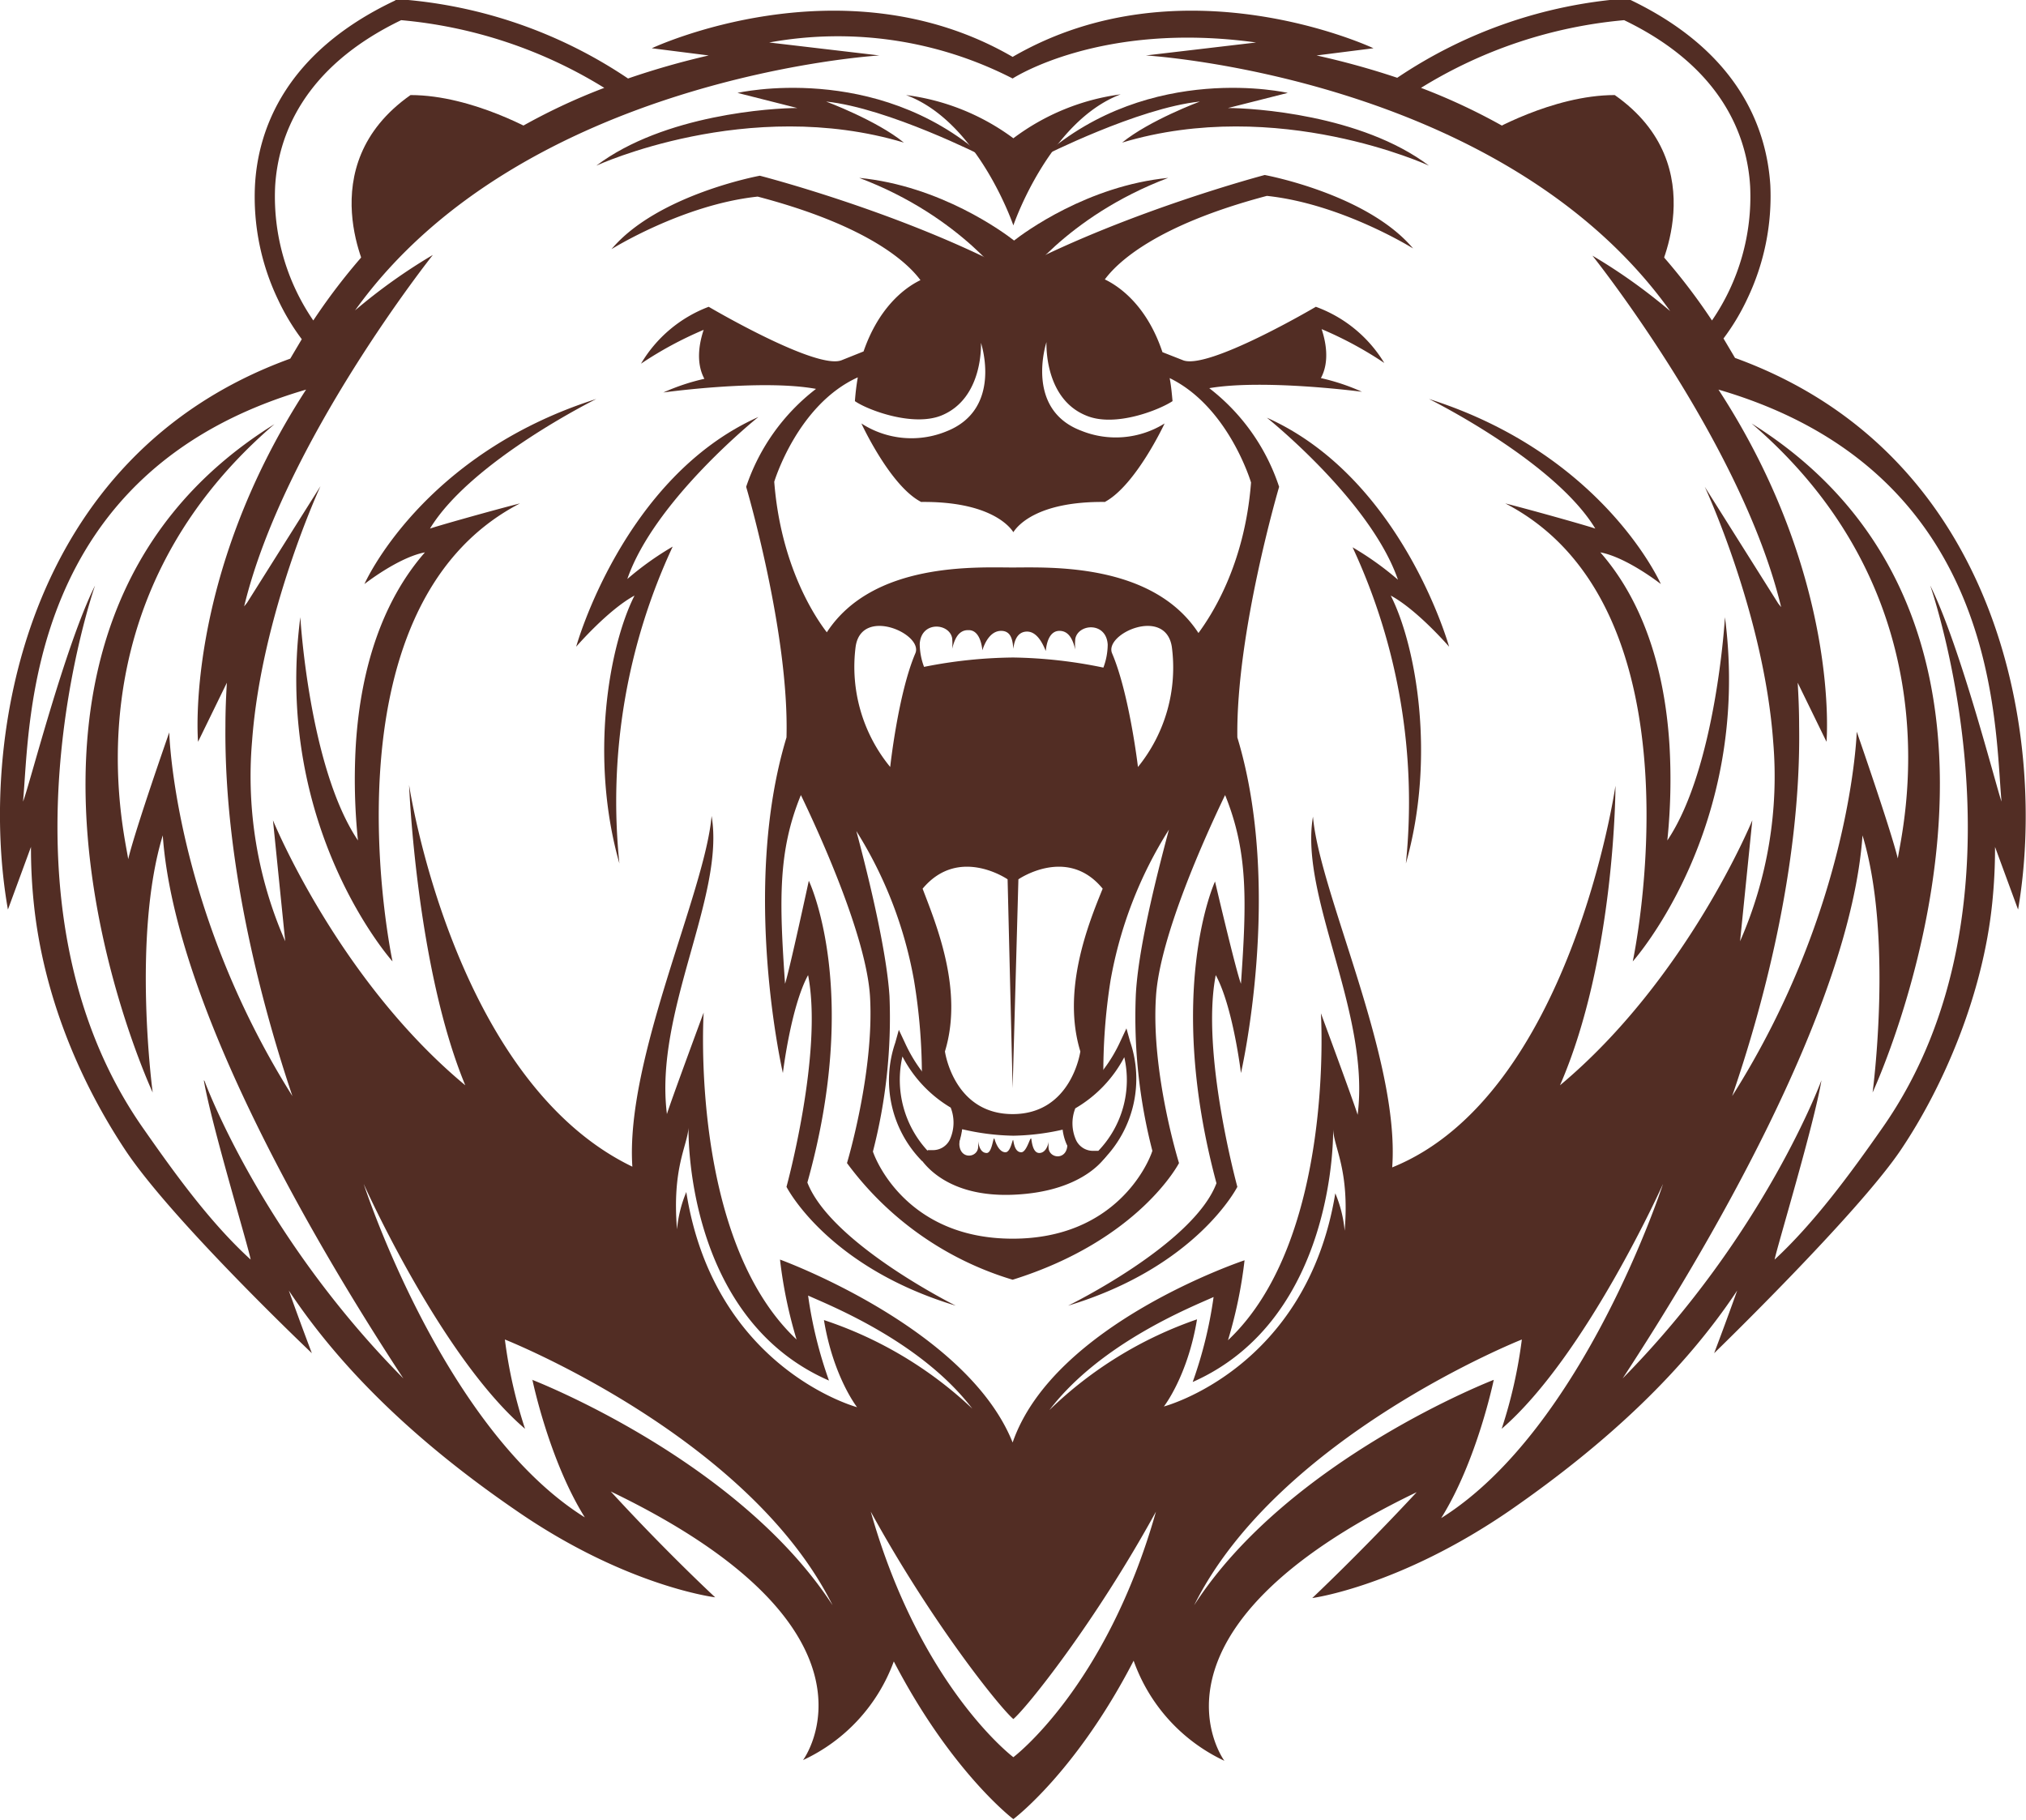 <svg id="Layer_1" data-name="Layer 1" xmlns="http://www.w3.org/2000/svg" viewBox="0 0 281.3 252.7"><title>Bear612a_1c</title><path d="M42.1-84.1S27-75.2,23.6-76.7l-2.8-1.1c-2-6-5.5-8.9-8-10.1,1.7-2.3,7-7.5,22.5-11.6,10.4,1.1,20.3,7.3,20.3,7.3-6.4-7.6-20.6-10.2-20.6-10.2S16.4-97.5.9-89.5H-.9c-15.5-8-34.2-12.8-34.2-12.8s-14.2,2.6-20.6,10.2c0,0,9.9-6.2,20.3-7.3,15.6,4.1,20.9,9.3,22.6,11.6-2.5,1.2-5.9,4.1-7.9,9.9l-3,1.2c-3.4,1.5-18.5-7.4-18.5-7.4a18.5,18.5,0,0,0-9.4,7.9,51.7,51.7,0,0,1,8.7-4.7c-.5,1.5-1.2,4.4.1,6.8a29.9,29.9,0,0,0-5.7,1.9s13.6-1.9,21.2-.5A28.6,28.6,0,0,0-37-59.1s6,20.3,5.6,34.8c-6.4,21.1-.5,46.6-.5,46.6s1.1-9.2,3.5-13.6c2.1,10.8-3,29.4-3,29.4s5.6,11.1,23.5,16.5c0,0-17.3-8.6-20.6-17.1,7.5-26.8.2-41.9.2-41.9S-31,8.1-31.6,9.9c-.8-11.5-1-18.4,2.2-26.2,2.7,5.6,9.1,19.7,9.6,28,.6,10.5-3.2,23.1-3.2,23.1A44.4,44.4,0,0,0,0,51c17.6-5.5,23.1-16.2,23.1-16.2s-3.9-12.5-3.2-23.1c.5-8.3,6.9-22.4,9.6-28,3.2,7.9,3,14.7,2.2,26.2C31,8.1,28.1-4.3,28.1-4.3s-7,15.1.2,41.9C25.1,46.1,7.7,54.6,7.7,54.6c17.9-5.4,23.5-16.5,23.5-16.5s-5.1-18.6-3-29.4c2.4,4.4,3.5,13.6,3.5,13.6s5.9-25.5-.5-46.6C31-38.8,37-59.1,37-59.1a28.6,28.6,0,0,0-9.7-13.7c7.6-1.3,21.2.5,21.2.5a29.9,29.9,0,0,0-5.7-1.9c1.3-2.4.6-5.3.1-6.8a51.6,51.6,0,0,1,8.7,4.7A18.5,18.5,0,0,0,42.1-84.1Zm-25,95.6a74.3,74.3,0,0,0,2.3,21.6C18.8,35,14.2,45.3,0,45.3S-18.8,35-19.4,33.2a74.3,74.3,0,0,0,2.3-21.6c-.4-6.1-2.7-15.8-4.6-22.9a58,58,0,0,1,8,20.7A80.9,80.9,0,0,1-12.6,23a14.4,14.4,0,0,0,4.4,3.7,6.5,6.5,0,0,1,0,5.2,3.6,3.6,0,0,1-4.1,1.8l-.9-1v.8s2.8,6.1,13.2,5.7,13.2-5.7,13.2-5.7v-.7l-.8.9a3.6,3.6,0,0,1-4.1-1.8,6.5,6.5,0,0,1,0-5.2,14.4,14.4,0,0,0,4.3-3.6A81,81,0,0,1,13.6,9.4a58,58,0,0,1,8.1-20.9C19.8-4.4,17.4,5.3,17.1,11.5ZM-21.8-36.9c.8-5.6,9.4-1.8,8.3.9-2.4,5.6-3.5,15.8-3.5,15.8A21.9,21.9,0,0,1-21.8-36.9Zm15.7-2.3c1.4,0,1.8,1.8,1.9,2.8.3-1,1.1-2.7,2.6-2.7S0-37.6.1-36.6C.2-37.6.6-39,2-39s2.2,1.7,2.6,2.7c.1-1.1.5-2.8,1.9-2.8s1.9,1.4,2.2,2.6a7.3,7.3,0,0,1,0-1.5c.4-2.1,4.3-2.4,4.5.8a9.3,9.3,0,0,1-.6,3.2A65.7,65.7,0,0,0,.1-35.4a65.7,65.7,0,0,0-12.4,1.3,9.2,9.2,0,0,1-.6-3.2c.2-3.2,4.1-2.9,4.5-.8a7.3,7.3,0,0,1,0,1.5C-8.1-37.8-7.6-39.2-6.2-39.2ZM9.4,19.3S8.2,28,0,28s-9.4-8.7-9.4-8.7c2.6-8.5-1.2-17.6-3.1-22.6C-7.5-9.3-.7-4.6-.7-4.6L0,24.4.8-4.6S7.6-9.3,12.5-3.3C10.5,1.6,6.8,10.8,9.4,19.3ZM3.7,33.4c-.8,0-1-1.2-1.1-1.9S2,33.3,1.2,33.3s-1-1-1.1-1.6S-.2,33.3-1,33.3s-1.3-1.1-1.5-1.8-.3,1.9-1.1,1.9-1.1-.9-1.2-1.7a5.5,5.5,0,0,1,0,1c-.2,1.4-2.5,1.6-2.6-.5A6.9,6.9,0,0,1-7,30.1a33.1,33.1,0,0,0,7.1.9,33.1,33.1,0,0,0,7.1-.9,6.9,6.9,0,0,1,.4,2.2c-.1,2.1-2.4,1.9-2.6.5a5.5,5.5,0,0,1,0-1C4.9,32.5,4.5,33.4,3.7,33.4ZM17.4-20.2S16.2-30.4,13.8-36c-1.1-2.7,7.4-6.5,8.3-.9A21.9,21.9,0,0,1,17.4-20.2ZM33.1-59.7C32.2-48,27.4-41,25.8-38.8,19.4-48.6,5-47.9,0-47.9s-19.4-.8-25.8,9c-1.7-2.2-6.4-9.3-7.3-20.9,0,0,3.2-10.7,11.6-14.5a33,33,0,0,0-.4,3.3c1.7,1.2,8,3.6,12,2,5.9-2.4,5.5-10.1,5.5-10.1s3.1,9.2-4.8,12.3A12.8,12.8,0,0,1-21-67.9s4,8.7,8.3,10.9C-3.2-57.1-.4-53.6.1-52.8v.2H.1v-.2c.5-.8,3.2-4.3,12.7-4.2,4.3-2.3,8.3-10.9,8.3-10.9A12.8,12.8,0,0,1,9.5-66.9c-7.9-3-4.8-12.3-4.8-12.3S4.3-71.4,10.2-69c4,1.7,10.2-.8,12-2-.1-1.1-.2-2.2-.4-3.2C30-70.2,33.1-59.7,33.1-59.7Z" transform="translate(140.6 126.7)" style="fill:#522d24"/><path d="M57.8-103.7c-9.4-7.1-24.5-8-27.9-8l8.3-2.1S19.2-118.2,4.2-105c0,0,13.2-6.7,21.8-7.6,0,0-7,2.6-10.8,5.7C36.8-113.4,57.8-103.7,57.8-103.7Z" transform="translate(140.6 126.7)" style="fill:#522d24"/><path d="M86.1,6.8S102.7-11.7,98.9-41c0,0-1.2,20.9-8,31a82.3,82.3,0,0,0,.3-13.2c-.7-11.3-4-20.4-9.6-26.8,3.7.7,8.4,4.4,8.4,4.4s-7.9-18-32.2-25.7c0,0,17.4,8.6,23.1,18-.8-.3-8.2-2.4-12.5-3.5C96.6-42.2,86.1,6.8,86.1,6.8Z" transform="translate(140.6 126.7)" style="fill:#522d24"/><path d="M54.6-6.8C58.8-21.6,56-37.1,52.5-44c3.7,2,8.1,7.1,8.1,7.1S54.1-60.3,35.3-68.7c0,0,14.4,11.5,18.2,22.5a42.1,42.1,0,0,0-6.3-4.5A83.8,83.8,0,0,1,54.6-6.8Z" transform="translate(140.6 126.7)" style="fill:#522d24"/><path d="M65.9-108.2s9-5.3,17.7-5.3c14.1,9.9,5.7,25.3,5.7,25.3S76-104.2,65.9-108.2Z" transform="translate(140.6 126.7)" style="fill:#522d24"/><path d="M-11.2,34.5h-1.4a16,16,0,0,1-3.7-16.4l.5-1.8.8,1.7c2.8,6.2,7.1,8.3,7.2,8.3h.2v.2a7.2,7.2,0,0,1,0,5.8A4,4,0,0,1-11.2,34.5Zm-.6-1.5h.6a2.6,2.6,0,0,0,2.5-1.5,5.7,5.7,0,0,0,.1-4.4,17.8,17.8,0,0,1-6.7-7.1A14.5,14.5,0,0,0-11.8,33.1Z" transform="translate(140.6 126.7)" style="fill:#522d24"/><path d="M11.3,34.5a4,4,0,0,1-3.8-2.3,7.2,7.2,0,0,1,0-5.8v-.2h.2S12.2,24,15,17.8l.8-1.7.5,1.8a16,16,0,0,1-3.7,16.4H11.3ZM8.7,27.2a5.7,5.7,0,0,0,.1,4.4,2.6,2.6,0,0,0,2.5,1.5h.6a14.2,14.2,0,0,0,3.6-13A17.8,17.8,0,0,1,8.7,27.2Z" transform="translate(140.6 126.7)" style="fill:#522d24"/><path d="M-57.8-103.7c9.4-7.1,24.5-8,27.9-8l-8.3-2.1s19.1-4.4,34.1,8.8c0,0-13.2-6.7-21.8-7.6,0,0,7,2.6,10.8,5.7C-36.8-113.4-57.8-103.7-57.8-103.7Z" transform="translate(140.6 126.7)" style="fill:#522d24"/><path d="M-86.1,6.8S-102.7-11.7-98.9-41c0,0,1.2,20.9,8,31a82.3,82.3,0,0,1-.3-13.2c.7-11.3,4-20.4,9.6-26.8-3.7.7-8.4,4.4-8.4,4.4s7.9-18,32.2-25.7c0,0-17.4,8.6-23.1,18,.8-.3,8.2-2.4,12.5-3.5C-96.6-42.2-86.1,6.8-86.1,6.8Z" transform="translate(140.6 126.7)" style="fill:#522d24"/><path d="M-54.6-6.8C-58.8-21.6-56-37.1-52.5-44c-3.7,2-8.1,7.1-8.1,7.1s6.5-23.5,25.3-31.9c0,0-14.4,11.5-18.2,22.5a42.1,42.1,0,0,1,6.3-4.5A83.8,83.8,0,0,0-54.6-6.8Z" transform="translate(140.6 126.7)" style="fill:#522d24"/><path d="M-65.9-108.2s-9-5.3-17.7-5.3c-14.1,9.9-5.7,25.3-5.7,25.3S-76-104.2-65.9-108.2Z" transform="translate(140.6 126.7)" style="fill:#522d24"/><path d="M100.3-77l-1.6-2.7a30.9,30.9,0,0,0,3.3-5.5,33,33,0,0,0,3.2-15.8c-.5-7.7-4.2-18.4-19.4-25.7l-.3-.2h-.4a65.5,65.5,0,0,0-31.7,11A110.5,110.5,0,0,0,42.2-119l7.9-1S23.6-132.5,0-118.8c-23.6-13.7-50.1-1.2-50.1-1.2l7.9,1a110.5,110.5,0,0,0-11.2,3.2,65.5,65.5,0,0,0-31.7-11h-.4l-.3.2c-15.2,7.2-19,17.9-19.4,25.7A33,33,0,0,0-102-85.1a30.9,30.9,0,0,0,3.3,5.5l-1.6,2.7c-37.2,13.5-43.3,53.3-39.2,76.5l3.2-8.7a74.6,74.6,0,0,0,.4,7.9c1.3,12.5,6.2,24.4,12.7,34.2s25.9,28.2,25.9,28.2-1.6-4.2-3.2-8.7c7.3,11,17.8,21.1,31.5,30.5,15.3,10.6,27.7,12.1,27.7,12.1s-6.7-6.2-14.5-14.7c40.1,19.3,26.7,37.3,26.7,37.3a24.3,24.3,0,0,0,12.6-13.7c8,15.4,16.6,21.9,16.6,21.9s8.7-6.5,16.7-22a24.3,24.3,0,0,0,12.6,13.9s-13.4-18,26.7-37.3c-7.8,8.4-14.5,14.7-14.5,14.7S53.7,93.6,69.1,83c13.7-9.5,24.2-19.5,31.5-30.5-1.6,4.5-3.2,8.7-3.2,8.7s19.9-19.3,25.9-28.2,11.4-21.6,12.7-34.2a74.6,74.6,0,0,0,.4-7.9l3.2,8.7C143.6-23.7,137.5-63.5,100.3-77ZM84.9-123.9c13.7,6.6,17.1,16.2,17.5,23.1a30.4,30.4,0,0,1-5.3,18.6,84.4,84.4,0,0,0-40.4-32.3A64.5,64.5,0,0,1,84.9-123.9ZM-18.5-119l-15.3-1.8a53.1,53.1,0,0,1,33.8,5s12.2-8,33.8-5L18.5-119S68-116.1,91.3-83.5a77.7,77.7,0,0,0-10.8-7.7s20.7,25.9,26.2,48.8l-.4-.5L96.1-59.1s8.2,17.6,9.5,35.4A57,57,0,0,1,101,4l1.7-16.8S93.7,9.2,76,24c7.7-17.7,7.7-41.6,7.7-41.6s-6.2,43-31,53c1.1-15.1-10.1-38.1-11-48.7-1.9,11.1,8,27.2,6.2,41.4-.4-1.4-5.1-14.1-5.1-14.1s2,31.4-12.9,45.4a63.2,63.2,0,0,0,2.3-11.1S5.7,57.1,0,73.6C-6.4,57.6-32.3,48.2-32.3,48.2a63.2,63.2,0,0,0,2.3,11.1c-14.9-14-12.9-45.4-12.9-45.4s-4.7,12.7-5.1,14.1c-1.8-14.2,8.1-30.3,6.2-41.4-.9,10.6-12,33.7-11,48.7-24.9-12-31-53-31-53S-82.8,7.6-76,24c-17.7-14.7-26.7-36.8-26.7-36.8L-101,4a57,57,0,0,1-4.6-27.8c1.3-17.7,9.5-35.4,9.5-35.4l-10.2,16.2-.4.5c5.5-22.8,26.2-48.8,26.2-48.8a77.7,77.7,0,0,0-10.8,7.7C-68-116.1-18.5-119-18.5-119Zm-83.9,18.2c.4-6.9,3.8-16.5,17.5-23.1a64.5,64.5,0,0,1,28.2,9.4A84.4,84.4,0,0,0-97.1-82.2,30.4,30.4,0,0,1-102.4-100.8Zm-9.9,124.1c1,6,6.3,23.5,6.5,24.9-5.6-5.1-10.5-11.9-14.9-18.2-22.1-31.5-6.7-75.4-6.7-75.4-4.2,8.4-9.2,28.1-10,30,1-10.8.2-45.8,39.3-57.2-17,26.2-15,48.9-15,48.9l4-8.2c-.1,1.7-.2,3.7-.2,6-.2,19.9,5.5,40.1,9.3,51.4C-116.5-.7-117.1-25-117.1-25s-4.7,13.4-5.7,17.6c-.5-3.7-8.7-35.5,20.3-60.4C-149.1-38.8-119.4,25-119.4,25s-2.9-21.6,1.4-35.7c1.7,24.2,22.3,58.5,33.4,75.4C-104.5,44.6-112.2,23.4-112.2,23.4Zm45.6,41.5s2.3,11.2,7.3,19.2C-79.1,71.7-90.1,37.7-90.1,37.7s10.7,24,22.4,34a66.2,66.2,0,0,1-2.8-12.4S-36.7,72.7-25,96.2C-38.2,75.9-66.7,64.9-66.7,64.9Zm21.4-26a17.5,17.5,0,0,0-1.3,5.2c-.7-8.5,1.4-11.5,1.6-14.1,0,0-.7,26.3,19.5,35.1a59.2,59.2,0,0,1-2.9-11.8c3.1,1.4,15.7,6.4,22.8,15.7A55.3,55.3,0,0,0-26.2,56.6c1.3,7.9,4.6,12.1,4.6,12.1S-41.4,63.4-45.3,38.9ZM.1,117.3s-12.9-9.7-19.8-34.1C-11.2,98.7-1.7,110.5.1,112c1.8-1.5,11.3-13.3,19.8-28.8C13,107.6.1,117.3.1,117.3ZM21,68.6s3.3-4.2,4.6-12.1A55.3,55.3,0,0,0,5.1,69.1c7.1-9.3,19.7-14.3,22.8-15.7A59.2,59.2,0,0,1,25,65.2c20.1-8.9,19.5-35.1,19.5-35.1.1,2.6,2.3,5.6,1.6,14.1a17.5,17.5,0,0,0-1.3-5.2C40.8,63.4,21,68.6,21,68.6ZM59.5,84.1c5-8,7.3-19.2,7.3-19.2s-28.5,11-41.6,31.3C36.9,72.7,70.7,59.3,70.7,59.3a66.2,66.2,0,0,1-2.8,12.4c11.7-10.1,22.4-34,22.4-34S79.3,71.7,59.5,84.1ZM127.4-45.4S142.8-1.4,120.7,30c-4.4,6.3-9.4,13.1-14.9,18.2.2-1.3,5.5-18.8,6.5-24.9,0,0-7.8,21.3-27.6,41.4C95.7,47.9,116.3,13.5,118-10.7c4.3,14.1,1.4,35.7,1.4,35.7s29.7-63.8-16.8-92.9c29,24.9,20.8,56.8,20.3,60.4-1-4.1-5.7-17.6-5.7-17.6S116.5-.7,99.9,25.5c3.9-11.3,9.6-31.5,9.3-51.4,0-2.3-.1-4.3-.2-6l4,8.2s2-22.8-15-48.9c39.1,11.4,38.3,46.3,39.3,57.2C136.6-17.3,131.6-37,127.4-45.4Z" transform="translate(140.6 126.7)" style="fill:#522d24"/><path d="M.2-93.3c-1.4-1.1-10.2-7.6-21.5-8.7C-7-96.6-.6-87.1-.6-87.1H.9S7.3-96.6,21.6-102C10.4-100.9,1.6-94.4.2-93.3Z" transform="translate(140.6 126.7)" style="fill:#522d24"/><path d="M.1-107.5a31.7,31.7,0,0,0-14.9-6C-4.8-109.8.1-95.4.1-95.4S5-109.8,15-113.6A31.7,31.7,0,0,0,.1-107.5Z" transform="translate(140.6 126.7)" style="fill:#522d24"/></svg>